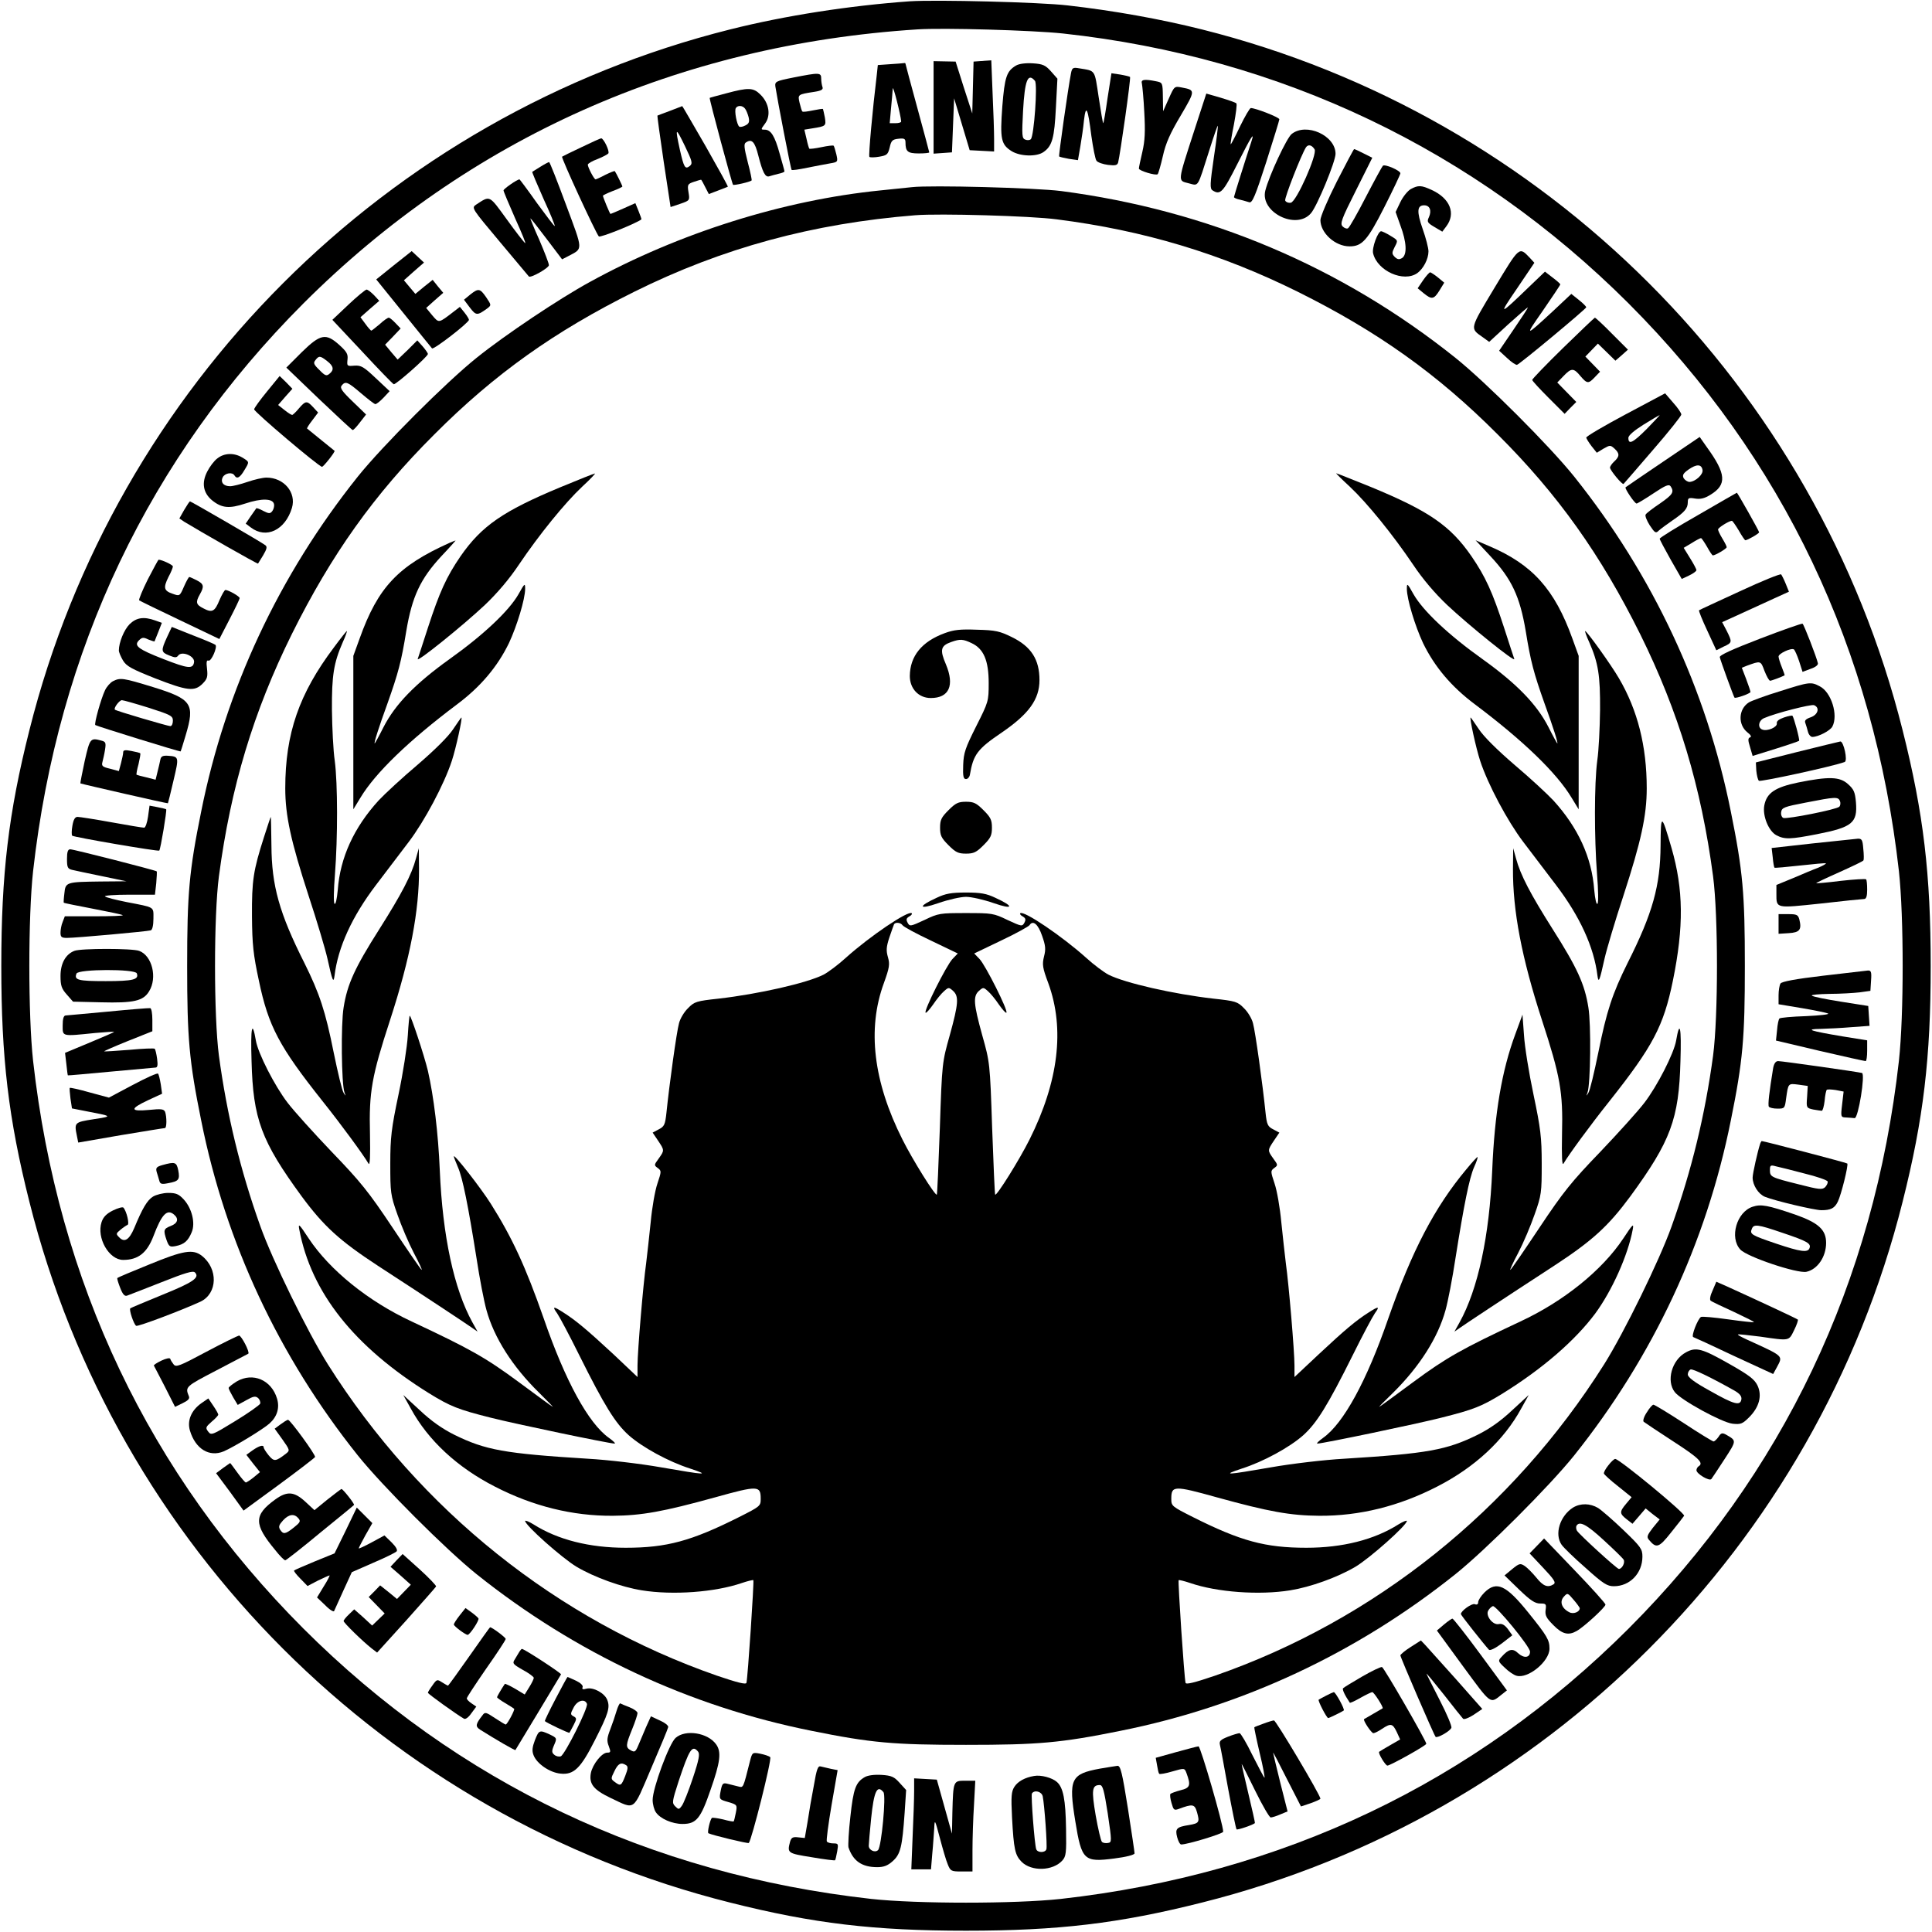 <?xml version="1.0" standalone="no"?>
<!DOCTYPE svg PUBLIC "-//W3C//DTD SVG 20010904//EN"
 "http://www.w3.org/TR/2001/REC-SVG-20010904/DTD/svg10.dtd">
<svg version="1.0" xmlns="http://www.w3.org/2000/svg"
 width="894pt" height="894pt" viewBox="0 0 894 894"
 preserveAspectRatio="xMidYMid meet">

<g transform="translate(0,894) scale(0.1,-0.1)"
fill="#000000" stroke="none">
<path d="M4210 8934 c-279 -20 -576 -66 -831 -130 -1592 -399 -2844 -1651
-3243 -3243 -97 -385 -130 -666 -130 -1091 0 -425 33 -706 130 -1091 399
-1592 1651 -2844 3243 -3243 385 -97 666 -130 1091 -130 425 0 706 33 1091
130 1592 399 2844 1651 3243 3243 97 385 130 666 130 1091 0 425 -33 706 -130
1091 -399 1592 -1651 2844 -3243 3243 -191 48 -409 87 -621 111 -128 15 -609
27 -730 19z m709 -149 c1005 -109 1905 -538 2617 -1249 714 -715 1136 -1602
1251 -2628 23 -211 23 -665 0 -876 -115 -1026 -537 -1913 -1251 -2628 -715
-714 -1602 -1136 -2628 -1251 -211 -23 -665 -23 -876 0 -1026 115 -1913 537
-2628 1251 -714 715 -1136 1602 -1251 2628 -23 211 -23 665 0 876 115 1026
537 1913 1251 2628 765 764 1735 1197 2841 1268 120 8 534 -4 674 -19z"/>
<path d="M4320 8443 l0 -214 43 3 42 3 5 125 5 125 36 -120 36 -120 57 -3 56
-3 0 59 c0 32 -3 127 -7 211 l-6 152 -41 -3 -41 -3 -3 -120 -3 -120 -39 120
-38 120 -51 1 -51 1 0 -214z"/>
<path d="M4119 8643 l-57 -4 -5 -47 c-19 -156 -39 -374 -34 -378 3 -3 24 -3
46 1 35 6 40 10 48 43 7 32 13 37 41 40 26 3 32 0 32 -17 0 -42 10 -51 61 -51
27 0 49 2 49 5 0 2 -25 95 -55 205 -30 110 -55 203 -55 205 0 3 -3 4 -7 3 -5
-1 -33 -3 -64 -5z m51 -265 c0 -5 -12 -8 -26 -8 l-27 0 6 68 c4 37 7 78 8 92
1 20 37 -122 39 -152z"/>
<path d="M4702 8637 c-44 -26 -53 -52 -64 -190 -11 -151 -6 -176 44 -207 40
-24 114 -26 146 -4 41 28 51 65 58 206 l7 134 -30 34 c-25 28 -37 34 -84 37
-33 2 -63 -2 -77 -10z m87 -71 c13 -15 -4 -254 -19 -270 -5 -5 -16 -6 -26 -2
-15 6 -16 19 -10 133 8 142 22 178 55 139z"/>
<path d="M4956 8602 c-14 -72 -58 -383 -55 -386 2 -2 23 -7 45 -11 l42 -6 11
63 c6 35 14 89 17 122 9 76 18 56 34 -72 8 -56 18 -109 24 -116 6 -8 30 -16
53 -19 34 -4 43 -2 47 11 9 35 60 392 55 396 -2 2 -22 7 -45 11 l-41 6 -18
-115 c-9 -64 -18 -116 -20 -116 -2 0 -11 54 -21 120 -20 131 -13 121 -91 134
-28 5 -32 2 -37 -22z"/>
<path d="M3670 8581 c-81 -16 -85 -19 -82 -42 8 -53 71 -382 75 -385 2 -3 35
2 73 10 38 7 85 17 105 20 36 6 37 7 29 42 -5 20 -10 38 -13 40 -2 2 -28 -1
-56 -7 -29 -6 -54 -9 -56 -7 -2 2 -8 22 -13 46 l-10 42 37 6 c63 10 64 11 58
50 -4 20 -8 38 -9 40 -2 1 -23 -2 -47 -7 -24 -5 -46 -8 -48 -5 -3 2 -8 20 -13
40 -9 39 -9 39 68 51 33 5 42 11 38 22 -3 8 -6 26 -6 39 0 29 -8 29 -130 5z"/>
<path d="M5284 8553 c2 -10 8 -70 11 -133 5 -89 3 -131 -9 -183 -9 -38 -16
-72 -16 -77 0 -10 79 -34 87 -26 3 3 14 40 24 84 13 59 34 106 83 188 68 116
68 117 5 129 -35 7 -35 6 -61 -52 l-26 -58 -1 66 c-1 66 -1 67 -32 73 -54 11
-71 8 -65 -11z"/>
<path d="M3360 8508 c-41 -11 -76 -20 -76 -21 -3 -3 103 -397 108 -402 4 -4
79 13 86 20 2 1 -6 40 -18 85 -17 67 -19 85 -8 91 27 18 41 3 57 -61 20 -78
32 -101 50 -96 9 3 28 8 44 12 15 3 27 8 27 11 0 3 -10 39 -22 81 -23 84 -41
112 -70 112 -18 0 -18 1 2 28 28 37 19 95 -21 134 -33 33 -55 34 -159 6z m87
-70 c6 -7 13 -25 17 -40 5 -21 2 -30 -14 -38 -11 -6 -24 -9 -29 -6 -11 7 -24
74 -16 86 9 14 31 12 42 -2z"/>
<path d="M5526 8335 c-78 -241 -77 -230 -26 -243 48 -12 39 -26 96 153 20 64
38 115 39 113 2 -2 -6 -67 -18 -146 -18 -124 -19 -145 -6 -153 36 -23 48 -10
114 121 64 127 83 158 65 103 -28 -85 -80 -251 -80 -255 0 -3 12 -9 28 -12 15
-4 34 -9 43 -12 14 -4 28 30 78 185 33 104 61 194 61 199 0 9 -110 52 -132 52
-5 0 -27 -38 -50 -85 -22 -47 -42 -84 -43 -83 -2 2 5 44 15 93 9 50 15 93 11
97 -3 3 -36 15 -73 26 l-66 19 -56 -172z"/>
<path d="M3100 8427 c-30 -11 -56 -21 -58 -22 -1 -1 12 -97 29 -212 l32 -211
45 15 c44 15 44 16 38 53 -6 36 -4 39 26 49 17 6 32 10 33 9 2 -2 10 -17 19
-35 l16 -31 42 16 c24 9 44 17 46 18 2 1 -45 86 -103 188 -59 102 -107 185
-108 185 -1 -1 -27 -10 -57 -22z m92 -255 c-22 -17 -27 -8 -46 75 -23 105 -20
107 23 18 34 -71 37 -81 23 -93z"/>
<path d="M5977 8320 c-23 -18 -105 -194 -122 -262 -25 -100 143 -184 211 -105
29 33 114 240 114 275 0 85 -135 146 -203 92z m106 -71 c14 -22 -84 -243 -110
-247 -11 -2 -23 3 -26 10 -4 12 74 211 96 246 10 15 27 12 40 -9z"/>
<path d="M2691 8259 c-47 -22 -87 -42 -90 -44 -5 -5 156 -354 170 -369 6 -7
175 61 197 79 1 1 -5 18 -13 38 l-15 37 -56 -25 c-31 -14 -58 -25 -59 -25 -3
0 -35 78 -35 84 0 3 20 12 45 22 25 9 45 19 45 21 0 4 -30 65 -35 71 -2 2 -21
-6 -44 -17 -22 -12 -43 -21 -45 -21 -7 0 -36 56 -36 68 0 5 20 17 45 26 25 10
47 22 50 26 7 11 -22 70 -33 70 -4 0 -45 -19 -91 -41z"/>
<path d="M6186 8100 c-42 -83 -76 -163 -76 -178 0 -60 68 -122 135 -122 58 0
83 28 161 182 41 81 74 151 74 156 0 13 -72 44 -81 35 -4 -4 -40 -70 -79 -145
-39 -76 -76 -141 -82 -144 -5 -4 -17 0 -25 8 -13 13 -6 33 61 166 l76 152 -40
20 c-21 11 -41 20 -44 20 -2 0 -38 -68 -80 -150z"/>
<path d="M2500 8168 c-19 -12 -36 -22 -37 -23 -2 -1 22 -57 52 -125 31 -67 54
-124 52 -126 -2 -2 -38 46 -82 106 -43 61 -80 110 -81 110 -11 0 -74 -44 -74
-51 0 -5 25 -64 54 -130 30 -66 51 -117 46 -114 -5 3 -44 53 -85 110 -83 114
-76 111 -142 68 -22 -15 -20 -17 109 -171 73 -87 133 -159 135 -161 7 -10 93
39 93 52 0 8 -20 60 -44 116 -25 55 -43 101 -42 101 2 0 36 -43 75 -95 l72
-95 27 14 c71 38 72 21 -9 239 -40 108 -75 197 -78 197 -3 0 -22 -10 -41 -22z"/>
<path d="M4220 8074 c-19 -2 -84 -9 -145 -15 -450 -45 -933 -197 -1346 -424
-141 -77 -391 -244 -524 -351 -141 -113 -436 -408 -549 -549 -366 -458 -612
-985 -725 -1550 -56 -276 -65 -381 -65 -715 0 -334 9 -439 65 -715 113 -565
359 -1092 725 -1550 113 -141 408 -436 549 -549 458 -366 985 -612 1550 -725
276 -56 381 -65 715 -65 334 0 439 9 715 65 565 113 1092 359 1550 725 141
113 436 408 549 549 366 458 612 985 725 1550 56 276 65 381 65 715 0 334 -9
439 -65 715 -113 565 -359 1092 -725 1550 -113 141 -408 436 -549 549 -529
423 -1145 683 -1825 772 -118 15 -603 28 -690 18z m670 -149 c402 -51 758
-158 1115 -335 368 -183 646 -380 925 -660 280 -279 477 -557 660 -925 177
-358 282 -705 337 -1120 24 -183 24 -647 0 -830 -37 -274 -99 -530 -192 -790
-56 -157 -219 -490 -312 -638 -426 -675 -1062 -1184 -1801 -1441 -94 -32 -134
-42 -136 -33 -6 20 -36 470 -32 475 2 2 26 -4 53 -13 125 -43 320 -57 463 -34
94 15 219 60 302 109 67 40 238 192 238 212 0 4 -18 -3 -39 -16 -112 -71 -259
-108 -426 -108 -190 0 -304 31 -525 142 -97 49 -100 51 -100 84 0 62 11 63
212 7 239 -66 339 -84 473 -85 186 -1 368 44 545 135 174 89 309 214 389 361
l35 63 -77 -71 c-52 -49 -103 -85 -159 -113 -144 -71 -232 -87 -618 -111 -91
-5 -244 -23 -340 -40 -207 -36 -228 -37 -135 -6 101 32 223 99 286 155 62 56
112 136 229 371 45 91 91 177 102 193 24 33 18 34 -30 3 -58 -37 -108 -79
-229 -192 l-113 -106 0 54 c0 64 -26 374 -40 473 -5 39 -14 124 -21 190 -6 66
-20 146 -31 178 -19 57 -19 59 -2 72 18 13 18 14 -4 44 -27 38 -27 38 3 83
l25 37 -28 15 c-26 13 -30 22 -36 78 -13 128 -47 374 -58 413 -5 21 -24 53
-42 70 -29 30 -39 33 -141 44 -184 21 -409 72 -486 111 -21 11 -68 46 -103 78
-110 99 -290 221 -305 206 -3 -3 2 -10 12 -15 13 -8 15 -14 7 -29 -10 -18 -13
-17 -78 13 -64 31 -72 32 -192 32 -120 0 -128 -1 -192 -32 -65 -30 -68 -31
-78 -13 -8 15 -6 21 7 29 10 5 15 12 12 15 -15 15 -195 -107 -305 -206 -35
-32 -82 -67 -103 -78 -77 -39 -302 -90 -486 -111 -102 -11 -112 -14 -141 -44
-18 -17 -37 -49 -42 -70 -11 -39 -45 -285 -58 -413 -6 -56 -10 -65 -36 -78
l-28 -15 25 -37 c30 -45 30 -45 3 -83 -22 -30 -22 -31 -4 -44 17 -13 17 -15
-2 -72 -11 -32 -25 -112 -31 -178 -7 -66 -16 -151 -21 -190 -14 -99 -40 -409
-40 -473 l0 -54 -112 106 c-122 113 -172 155 -230 192 -48 31 -54 30 -30 -3
11 -16 57 -102 102 -193 117 -235 167 -315 229 -371 63 -56 185 -123 286 -155
93 -31 72 -30 -135 6 -96 17 -249 35 -340 40 -386 24 -474 40 -618 111 -56 28
-107 64 -159 113 l-77 71 35 -63 c80 -147 215 -272 389 -361 177 -91 359 -136
545 -135 134 1 234 19 473 85 201 56 212 55 212 -7 0 -33 -3 -35 -100 -84
-221 -111 -335 -142 -525 -142 -167 0 -314 37 -426 108 -21 13 -39 20 -39 16
0 -20 171 -172 238 -212 83 -49 208 -94 302 -109 143 -23 338 -9 463 34 27 9
51 15 53 13 4 -5 -26 -455 -32 -475 -2 -9 -42 1 -136 33 -739 257 -1375 766
-1801 1441 -93 148 -256 481 -312 638 -93 260 -155 516 -192 790 -24 183 -24
647 0 830 55 415 160 762 337 1120 183 368 380 646 660 925 279 280 557 477
925 660 409 203 826 316 1300 354 111 9 535 -3 655 -19z m-714 -3266 c4 -7 63
-39 131 -71 l125 -60 -25 -26 c-28 -30 -133 -239 -124 -248 3 -3 18 14 35 38
16 24 39 52 51 62 20 18 22 18 41 1 28 -25 25 -60 -15 -205 -35 -125 -36 -126
-46 -430 -6 -167 -12 -306 -14 -308 -7 -7 -112 161 -159 255 -135 268 -164
512 -86 724 26 72 28 87 19 119 -9 31 -8 48 6 91 10 30 20 57 22 62 6 11 31 8
39 -4z m646 -49 c16 -45 18 -62 9 -96 -9 -37 -7 -52 20 -124 77 -211 47 -455
-87 -723 -47 -94 -152 -262 -159 -255 -2 2 -8 141 -14 308 -10 304 -11 305
-46 430 -40 145 -43 180 -15 205 19 17 21 17 41 -1 12 -10 35 -38 51 -62 17
-24 32 -41 35 -38 9 9 -96 218 -124 248 l-25 26 125 60 c68 32 127 65 131 71
16 25 40 4 58 -49z"/>
<path d="M2592 6685 c-264 -110 -363 -178 -461 -319 -65 -95 -97 -165 -151
-331 -23 -71 -44 -136 -47 -144 -8 -21 210 155 310 249 58 55 114 121 158 187
93 138 213 286 293 361 37 34 63 62 59 61 -4 0 -77 -29 -161 -64z"/>
<path d="M6246 6688 c80 -75 200 -223 293 -361 44 -66 100 -132 158 -187 100
-94 318 -270 310 -249 -3 8 -24 73 -47 144 -54 166 -86 236 -151 331 -98 142
-198 210 -464 320 -87 35 -159 64 -162 64 -2 0 26 -28 63 -62z"/>
<path d="M2080 6428 c-238 -107 -331 -205 -416 -443 l-29 -80 0 -355 0 -355
33 54 c69 115 225 265 446 431 110 82 188 175 241 284 37 79 75 204 75 251 0
28 -2 27 -31 -25 -44 -77 -163 -189 -319 -300 -159 -114 -251 -209 -305 -314
-21 -42 -40 -76 -41 -76 -5 0 19 75 59 185 50 141 64 193 87 335 27 160 65
241 162 346 39 41 68 74 66 73 -1 0 -14 -5 -28 -11z"/>
<path d="M6897 6366 c98 -105 136 -186 163 -346 23 -142 37 -194 87 -335 40
-110 64 -185 59 -185 -1 0 -20 34 -41 76 -54 105 -146 200 -305 314 -156 111
-275 223 -319 300 -29 52 -31 53 -31 25 0 -47 38 -172 75 -251 53 -109 131
-202 241 -284 221 -166 377 -316 446 -431 l33 -54 0 355 0 355 -29 80 c-82
228 -185 343 -385 428 l-63 27 69 -74z"/>
<path d="M4371 6010 c-106 -39 -160 -106 -161 -198 0 -59 41 -102 97 -102 85
0 111 58 70 156 -29 67 -24 86 24 103 42 15 55 14 95 -5 56 -26 79 -81 79
-185 0 -84 -1 -87 -58 -200 -50 -100 -58 -122 -60 -179 -2 -52 1 -65 13 -65 8
0 16 9 18 20 16 94 35 119 147 195 126 86 175 154 175 243 0 95 -38 155 -128
199 -55 27 -75 32 -160 34 -78 3 -108 0 -151 -16z"/>
<path d="M1545 5944 c-161 -214 -225 -398 -225 -652 0 -126 26 -245 108 -497
38 -115 77 -246 87 -290 23 -104 28 -117 33 -80 16 132 81 274 192 420 46 61
115 151 152 200 72 95 163 265 199 375 19 58 50 200 44 200 -1 0 -18 -24 -38
-54 -22 -34 -87 -98 -165 -165 -71 -60 -152 -135 -180 -165 -114 -125 -178
-264 -189 -414 -4 -43 -10 -69 -15 -64 -5 5 -4 62 2 137 13 168 13 419 -1 525
-7 47 -12 153 -13 235 -1 159 8 217 50 313 13 28 21 52 19 52 -2 0 -29 -34
-60 -76z"/>
<path d="M7354 5968 c42 -96 51 -154 50 -313 -1 -82 -6 -188 -13 -235 -14
-106 -14 -357 -1 -525 6 -75 7 -132 2 -137 -5 -5 -11 21 -15 64 -11 150 -75
289 -189 414 -28 30 -109 105 -180 165 -78 67 -143 131 -165 165 -20 30 -37
54 -38 54 -6 0 25 -142 44 -200 36 -110 127 -280 199 -375 37 -49 106 -139
152 -200 111 -146 176 -288 192 -420 5 -37 10 -24 33 80 10 44 49 175 87 290
82 252 108 371 108 497 0 195 -42 362 -129 510 -36 62 -148 218 -156 218 -2 0
6 -24 19 -52z"/>
<path d="M4389 5191 c-33 -33 -39 -45 -39 -81 0 -36 6 -48 39 -81 33 -33 45
-39 81 -39 36 0 48 6 81 39 33 33 39 45 39 81 0 36 -6 48 -39 81 -33 33 -45
39 -81 39 -36 0 -48 -6 -81 -39z"/>
<path d="M1222 5068 c-50 -156 -57 -202 -56 -368 1 -131 6 -177 32 -298 44
-211 94 -305 295 -558 87 -109 188 -247 212 -288 7 -12 9 31 7 137 -5 194 8
267 93 527 94 289 135 506 134 700 l-1 95 -13 -47 c-21 -78 -67 -165 -170
-328 -113 -178 -148 -254 -165 -362 -13 -78 -10 -354 4 -393 7 -19 7 -19 -4
-2 -7 10 -27 94 -46 187 -38 190 -65 272 -135 413 -117 232 -152 359 -153 544
-1 73 -2 133 -3 133 -1 0 -15 -42 -31 -92z"/>
<path d="M7684 5028 c-1 -186 -36 -313 -153 -545 -70 -141 -97 -223 -135 -413
-19 -93 -39 -177 -46 -187 -11 -17 -11 -17 -4 2 14 39 17 315 4 393 -17 108
-52 184 -165 362 -103 163 -149 250 -170 328 l-13 47 -1 -95 c-1 -194 40 -411
134 -700 85 -260 98 -333 93 -527 -2 -106 0 -149 7 -137 24 41 125 179 212
288 202 255 251 348 294 558 51 250 49 422 -6 613 -47 162 -50 162 -51 13z"/>
<path d="M4335 4786 c-90 -41 -85 -57 7 -25 46 16 103 29 128 29 25 0 82 -13
128 -29 92 -32 97 -16 7 25 -40 19 -67 24 -135 24 -68 0 -95 -5 -135 -24z"/>
<path d="M1887 4148 c-3 -51 -22 -174 -43 -273 -33 -157 -38 -198 -38 -320 0
-133 1 -145 33 -235 18 -52 52 -132 76 -178 24 -45 40 -80 36 -78 -5 3 -65 91
-135 196 -110 165 -148 212 -280 349 -84 88 -176 190 -205 228 -60 78 -137
229 -147 288 -17 99 -25 62 -20 -95 7 -268 45 -370 232 -626 102 -138 175
-205 354 -322 243 -158 413 -271 437 -288 l23 -16 -24 43 c-85 154 -138 398
-151 704 -7 170 -28 342 -55 460 -17 71 -78 255 -84 255 -2 0 -6 -42 -9 -92z"/>
<path d="M7012 4155 c-63 -170 -96 -366 -107 -630 -13 -306 -66 -550 -151
-704 l-24 -43 23 16 c24 17 194 130 437 288 179 117 252 184 354 322 187 256
225 358 232 626 5 157 -3 194 -20 95 -10 -59 -87 -210 -147 -288 -29 -38 -121
-140 -205 -228 -132 -137 -170 -184 -280 -349 -70 -105 -130 -193 -135 -196
-4 -2 12 33 36 78 24 46 58 126 76 178 32 90 33 102 33 235 0 122 -5 163 -38
320 -21 99 -41 223 -44 275 l-7 95 -33 -90z"/>
<path d="M2100 3589 c0 -4 9 -26 19 -50 22 -50 47 -176 86 -421 14 -93 35
-201 46 -240 35 -128 121 -262 241 -380 38 -38 68 -68 66 -68 -2 0 -73 52
-158 115 -153 113 -224 153 -495 280 -200 93 -379 237 -477 385 -44 67 -49 71
-43 40 55 -291 253 -541 600 -757 99 -61 134 -75 285 -113 109 -28 550 -120
574 -120 6 0 -6 12 -27 27 -94 67 -201 262 -301 552 -84 240 -146 374 -245
531 -46 73 -171 233 -171 219z"/>
<path d="M6785 3529 c-147 -176 -251 -376 -361 -690 -100 -290 -207 -485 -301
-552 -21 -15 -33 -27 -27 -27 24 0 465 92 574 120 151 38 186 52 285 113 185
115 333 244 426 368 78 106 152 270 174 389 6 31 1 27 -43 -40 -98 -148 -277
-292 -477 -385 -271 -127 -342 -167 -495 -280 -85 -63 -156 -115 -158 -115 -2
0 28 30 66 67 120 119 206 253 241 381 11 39 32 147 46 240 39 246 64 371 86
421 11 24 18 45 16 47 -1 2 -25 -24 -52 -57z"/>
<path d="M6528 8065 c-14 -8 -36 -35 -48 -60 l-22 -46 22 -62 c29 -77 32 -135
8 -151 -14 -8 -21 -7 -34 5 -14 15 -14 19 0 47 16 30 15 30 -20 51 -19 12 -39
21 -43 21 -15 0 -44 -78 -37 -103 20 -81 141 -135 204 -91 28 20 52 65 52 101
0 15 -12 62 -27 104 -28 80 -26 109 7 109 26 0 36 -24 22 -55 -10 -21 -7 -26
25 -45 l37 -22 18 24 c46 60 18 130 -67 169 -48 22 -62 23 -97 4z"/>
<path d="M6916 7609 c-117 -195 -115 -187 -54 -230 l29 -21 89 82 c50 45 90
80 90 77 0 -3 -30 -49 -67 -103 l-66 -97 37 -34 c20 -19 41 -33 46 -31 15 5
320 259 320 266 0 4 -15 19 -34 34 l-35 28 -83 -78 c-133 -123 -135 -123 -49
0 44 64 81 119 81 122 0 3 -16 17 -36 32 l-35 27 -72 -69 c-142 -137 -145
-137 -58 -10 l81 120 -22 24 c-49 51 -46 53 -162 -139z"/>
<path d="M1823 7713 l-82 -66 126 -156 c69 -86 129 -159 132 -163 7 -8 171
119 171 132 0 4 -9 19 -21 34 l-21 26 -26 -20 c-74 -57 -70 -56 -102 -19 l-28
34 39 35 40 35 -25 30 -24 30 -40 -32 -40 -33 -27 32 -26 31 46 41 47 41 -29
27 -28 26 -82 -65z"/>
<path d="M6585 7643 l-25 -37 28 -23 c37 -30 47 -29 73 13 l22 36 -29 24 c-16
13 -32 23 -36 24 -4 0 -19 -17 -33 -37z"/>
<path d="M1612 7530 l-74 -70 138 -147 c76 -82 141 -149 146 -151 8 -4 158
128 158 140 0 4 -11 20 -24 35 l-25 28 -45 -45 -46 -44 -29 34 -29 35 36 37
36 38 -24 25 c-13 14 -27 25 -31 25 -5 0 -24 -13 -42 -30 -19 -16 -37 -30 -39
-30 -2 0 -15 14 -27 31 l-23 31 43 38 44 38 -24 26 c-14 14 -29 26 -35 26 -6
-1 -44 -32 -84 -70z"/>
<path d="M2176 7577 l-29 -24 27 -36 c29 -38 34 -38 81 -4 19 15 19 15 -5 51
-29 42 -36 43 -74 13z"/>
<path d="M7233 7330 c-79 -77 -143 -144 -143 -148 0 -4 34 -41 75 -82 l75 -75
27 28 27 27 -44 45 -44 45 29 30 c36 38 47 38 78 0 31 -36 37 -37 67 -5 l24
25 -34 35 -34 35 29 30 29 30 40 -39 41 -40 29 25 29 26 -74 74 c-40 41 -76
74 -79 74 -3 -1 -69 -64 -147 -140z"/>
<path d="M1396 7310 l-71 -71 150 -144 c83 -79 153 -144 157 -145 4 0 19 16
34 36 l28 36 -62 60 c-50 48 -60 63 -51 74 18 22 28 17 90 -36 32 -27 61 -50
66 -50 5 0 22 13 38 30 l28 30 -64 60 c-56 53 -68 60 -99 58 -34 -3 -35 -2
-32 28 3 25 -3 36 -37 67 -63 57 -88 52 -175 -33z m118 -41 c30 -23 33 -41 10
-59 -13 -11 -20 -9 -46 18 -27 26 -29 33 -18 46 16 21 22 20 54 -5z"/>
<path d="M1236 7129 c-32 -39 -59 -76 -60 -83 -1 -11 300 -266 314 -266 7 0
63 71 58 74 -1 1 -30 24 -63 51 -33 27 -62 50 -64 52 -2 1 9 19 24 38 l27 36
-23 25 c-29 31 -35 30 -66 -6 -13 -16 -28 -30 -31 -30 -4 0 -20 10 -36 23
l-29 23 33 38 33 37 -29 30 -30 29 -58 -71z"/>
<path d="M7523 7023 c-101 -54 -183 -102 -183 -108 1 -5 12 -23 25 -40 l24
-30 31 19 c30 17 32 17 51 0 24 -22 24 -36 -1 -59 -11 -10 -20 -23 -20 -29 1
-13 58 -82 63 -75 2 2 63 72 135 156 73 84 132 158 132 165 0 7 -17 32 -38 55
l-37 43 -182 -97z m97 -68 c-64 -64 -85 -75 -85 -41 0 11 27 34 70 61 39 24
72 44 75 44 2 1 -25 -28 -60 -64z"/>
<path d="M7695 6803 c-93 -63 -171 -116 -173 -118 -5 -5 42 -75 51 -75 4 0 39
21 78 47 57 38 72 44 80 32 17 -26 9 -38 -50 -79 -33 -22 -63 -45 -66 -51 -4
-5 5 -28 19 -50 24 -36 28 -38 42 -24 9 8 37 29 62 46 57 39 72 56 72 85 0 20
4 22 34 17 25 -4 44 1 70 17 78 47 74 97 -16 221 l-33 47 -170 -115z m183 -37
c5 -21 -33 -55 -60 -56 -9 0 -21 8 -27 17 -7 14 -3 22 22 40 37 26 60 26 65
-1z"/>
<path d="M1006 6819 c-15 -11 -36 -39 -47 -61 -27 -52 -19 -98 21 -132 45 -37
80 -41 155 -16 75 25 128 24 133 -3 2 -10 -2 -24 -8 -32 -10 -13 -16 -12 -42
1 -16 9 -31 14 -32 12 -1 -2 -13 -18 -26 -37 l-23 -34 24 -18 c71 -54 159 -12
190 91 21 71 -37 140 -118 140 -17 0 -56 -9 -88 -20 -32 -11 -68 -20 -80 -20
-31 0 -46 19 -34 42 10 19 44 25 54 8 11 -18 25 -11 45 23 25 41 25 39 -9 60
-39 23 -83 21 -115 -4z"/>
<path d="M7858 6557 c-98 -56 -178 -105 -178 -110 0 -4 23 -47 51 -97 l51 -89
34 16 c19 9 34 20 34 25 0 4 -13 29 -30 56 l-29 47 37 22 c20 13 40 23 43 23
3 0 15 -18 28 -40 12 -22 24 -40 27 -40 11 0 64 31 64 38 0 4 -9 22 -20 40
-11 18 -20 37 -20 42 0 8 51 40 64 40 3 0 17 -20 32 -45 14 -25 28 -45 30 -45
10 0 64 31 64 37 0 6 -100 183 -103 183 -1 0 -82 -47 -179 -103z"/>
<path d="M852 6580 l-22 -39 22 -15 c72 -44 340 -197 342 -194 1 1 12 19 24
39 17 29 19 39 10 46 -16 13 -344 203 -349 203 -2 0 -14 -18 -27 -40z"/>
<path d="M684 6259 c-25 -50 -43 -94 -40 -97 4 -3 88 -44 189 -92 l182 -87 47
91 c26 50 47 94 47 98 1 8 -52 38 -66 38 -4 0 -16 -21 -27 -46 -22 -54 -34
-61 -75 -39 -34 17 -37 28 -16 65 21 37 18 48 -15 65 -16 8 -31 15 -34 15 -3
0 -14 -20 -25 -45 -19 -44 -20 -44 -51 -33 -42 14 -45 28 -21 77 12 22 21 44
21 50 0 7 -51 31 -66 31 -2 0 -24 -41 -50 -91z"/>
<path d="M8051 6204 c-102 -47 -187 -86 -189 -88 -2 -3 15 -45 38 -94 l42 -91
34 17 c40 18 40 21 14 73 l-21 40 88 40 c48 22 118 54 155 71 l66 30 -15 37
c-8 20 -18 39 -21 43 -4 4 -90 -31 -191 -78z"/>
<path d="M600 6052 c-26 -26 -50 -85 -50 -122 0 -8 9 -29 19 -46 16 -27 41
-40 149 -83 149 -58 182 -62 219 -25 22 22 25 32 21 69 -4 32 -2 42 7 38 13
-4 42 63 32 73 -3 3 -49 23 -104 44 l-98 39 -22 -47 c-29 -63 -28 -70 10 -85
27 -11 34 -11 42 0 17 22 77 -3 73 -31 -5 -33 -28 -30 -141 14 -118 46 -139
62 -114 87 14 14 21 15 43 4 15 -6 28 -10 29 -9 1 2 9 22 18 45 l16 41 -31 11
c-53 19 -87 13 -118 -17z"/>
<path d="M8145 5985 c-130 -50 -189 -77 -187 -86 3 -15 64 -182 68 -187 4 -6
74 19 74 26 0 4 -9 31 -20 60 l-20 52 22 9 c66 24 65 25 83 -24 10 -25 21 -45
26 -45 6 0 52 17 67 25 1 1 -5 18 -13 38 -8 20 -15 42 -15 49 0 14 58 41 71
33 4 -3 15 -27 24 -54 l16 -50 37 14 c22 7 36 18 34 26 -6 28 -65 180 -71 183
-3 2 -92 -29 -196 -69z"/>
<path d="M523 5788 c-12 -6 -29 -25 -37 -42 -19 -40 -51 -155 -45 -161 6 -5
393 -125 395 -122 1 1 11 34 23 74 44 147 29 168 -152 224 -137 42 -150 44
-184 27z m165 -123 c103 -33 112 -38 112 -60 0 -14 -5 -25 -12 -25 -11 0 -250
70 -256 76 -8 6 20 44 32 44 7 0 63 -16 124 -35z"/>
<path d="M8235 5741 c-66 -20 -130 -44 -142 -51 -49 -31 -52 -103 -7 -139 16
-12 20 -21 12 -23 -10 -4 -10 -13 0 -45 l12 -41 106 33 c58 18 107 35 109 37
4 4 -24 109 -31 116 -1 2 -19 -1 -39 -8 -23 -8 -35 -17 -33 -27 3 -18 -44 -38
-67 -29 -23 8 -18 42 8 53 52 23 217 65 231 60 28 -11 19 -44 -15 -56 -23 -8
-30 -15 -25 -27 3 -9 9 -27 12 -40 3 -13 13 -24 20 -24 28 0 83 29 93 48 28
53 -5 159 -58 186 -41 22 -48 21 -186 -23z"/>
<path d="M392 5419 c-12 -56 -21 -103 -20 -104 6 -3 403 -94 405 -92 1 2 13
49 26 106 26 110 26 110 -28 114 -22 1 -30 -3 -33 -18 -2 -11 -8 -36 -13 -56
l-9 -37 -43 11 c-23 5 -43 11 -45 12 -2 2 2 24 9 49 6 26 10 48 8 50 -2 3 -21
7 -41 11 -29 6 -38 4 -38 -6 0 -8 -5 -30 -10 -50 l-10 -37 -41 11 c-35 8 -40
13 -35 31 3 12 9 37 12 57 5 32 3 37 -17 42 -51 14 -53 11 -77 -94z"/>
<path d="M8315 5460 l-190 -48 2 -38 c2 -21 7 -42 12 -47 6 -6 340 66 397 87
15 6 -5 96 -20 95 -6 -1 -96 -23 -201 -49z"/>
<path d="M8320 5319 c-106 -22 -145 -48 -156 -106 -9 -48 20 -119 56 -138 38
-20 65 -19 188 5 163 32 188 52 180 148 -4 47 -10 60 -37 84 -38 34 -87 36
-231 7z m194 -86 c4 -9 2 -21 -3 -26 -13 -13 -241 -58 -259 -52 -7 3 -12 15
-10 27 3 21 14 25 113 44 138 27 151 28 159 7z"/>
<path d="M685 5161 c-4 -28 -12 -51 -18 -51 -7 0 -75 11 -151 25 -77 14 -148
25 -157 25 -12 0 -19 -12 -24 -41 -4 -22 -4 -43 -1 -46 7 -7 399 -74 403 -69
6 6 36 187 32 191 -2 2 -20 6 -40 10 l-37 7 -7 -51z"/>
<path d="M8386 5037 l-188 -21 5 -43 c2 -24 6 -46 8 -48 2 -2 56 3 119 10 63
7 117 12 119 10 2 -2 -14 -11 -35 -20 -22 -8 -74 -30 -116 -48 l-78 -32 0 -40
c0 -70 -5 -68 205 -46 103 12 194 21 201 21 10 0 14 14 14 43 0 24 -2 46 -5
48 -2 3 -55 0 -117 -7 -62 -8 -113 -12 -114 -11 -2 1 46 24 107 51 60 27 111
51 112 55 2 3 2 27 -1 54 -3 41 -7 47 -26 46 -11 -1 -106 -11 -210 -22z"/>
<path d="M310 4965 c0 -38 3 -45 23 -50 12 -3 74 -16 137 -29 l115 -24 -120
-1 c-158 -2 -162 -3 -167 -54 -3 -23 -4 -43 -3 -44 1 -2 62 -14 135 -28 73
-14 136 -27 138 -30 3 -3 -56 -5 -132 -5 l-136 0 -10 -26 c-6 -14 -10 -36 -10
-50 0 -20 5 -24 30 -24 42 0 373 30 388 35 7 3 12 23 12 54 0 57 9 51 -125 77
-49 10 -94 21 -99 26 -6 4 44 8 111 8 l120 0 6 53 c2 28 4 53 2 55 -5 5 -384
102 -400 102 -11 0 -15 -12 -15 -45z"/>
<path d="M8230 4664 l0 -45 47 3 c51 3 61 16 49 64 -6 21 -12 24 -51 24 l-45
0 0 -46z"/>
<path d="M344 4540 c-41 -16 -64 -59 -64 -116 0 -45 5 -59 29 -86 l29 -33 129
-3 c152 -4 196 6 223 51 39 63 14 165 -46 187 -31 12 -271 12 -300 0z m289
-104 c11 -29 -17 -36 -144 -36 -128 0 -147 5 -135 35 8 21 271 22 279 1z"/>
<path d="M8436 4425 c-128 -15 -191 -27 -197 -36 -5 -8 -9 -33 -9 -55 l0 -41
108 -18 c59 -10 113 -21 121 -25 8 -4 -38 -9 -102 -12 -64 -2 -120 -7 -123
-11 -4 -4 -9 -28 -11 -54 l-5 -48 203 -48 c112 -26 207 -47 212 -47 4 0 7 22
7 48 l0 48 -112 18 c-155 26 -178 34 -103 35 33 1 97 4 143 8 l83 6 -3 46 -3
46 -127 20 c-69 11 -130 23 -134 28 -4 4 33 7 82 8 49 0 112 4 139 7 l50 7 3
48 c3 40 0 47 -15 46 -10 -1 -103 -12 -207 -24z"/>
<path d="M500 4259 c-102 -9 -191 -18 -197 -18 -9 -1 -13 -17 -13 -46 0 -52
-6 -51 150 -35 47 4 86 7 88 5 1 -1 -49 -23 -112 -49 l-115 -48 6 -51 c3 -29
6 -52 7 -53 1 -1 89 7 196 17 107 10 201 18 209 19 10 0 12 10 8 41 -3 22 -8
43 -11 46 -2 3 -56 1 -118 -5 -62 -5 -114 -8 -116 -7 -2 1 48 23 110 48 l113
45 0 53 c0 29 -4 53 -10 54 -5 1 -93 -6 -195 -16z"/>
<path d="M8205 3998 c-18 -110 -25 -170 -20 -179 4 -5 21 -9 40 -9 33 0 34 1
40 48 10 70 9 69 57 63 l43 -6 -3 -51 c-4 -50 -3 -51 28 -58 18 -3 36 -6 40
-6 4 0 10 20 13 45 2 26 7 49 10 52 3 3 22 2 42 -1 l36 -7 -7 -60 c-7 -59 -6
-59 20 -60 14 -1 32 -2 38 -3 17 -1 50 204 34 209 -18 5 -370 55 -388 55 -11
0 -19 -11 -23 -32z"/>
<path d="M615 3920 l-111 -59 -89 24 c-49 14 -90 23 -92 21 -2 -1 0 -24 3 -49
l7 -46 56 -11 c135 -26 134 -25 44 -39 -89 -14 -90 -15 -77 -78 l6 -30 196 34
c109 18 200 33 205 33 9 0 9 52 1 75 -6 13 -17 15 -75 9 -88 -8 -89 5 -4 45
l65 30 -6 43 c-4 24 -9 46 -13 50 -3 4 -56 -20 -116 -52z"/>
<path d="M8145 3648 c-12 -36 -35 -139 -35 -157 0 -35 27 -77 57 -89 47 -19
230 -62 261 -62 44 0 61 9 76 39 16 32 50 170 44 177 -4 4 -383 103 -396 104
-1 0 -5 -6 -7 -12z m204 -138 c58 -14 106 -31 108 -37 2 -6 -3 -17 -11 -26
-14 -13 -27 -12 -124 13 -128 32 -132 34 -132 66 0 22 3 24 28 17 15 -3 74
-18 131 -33z"/>
<path d="M752 3549 c-28 -8 -32 -13 -27 -32 4 -12 9 -30 12 -40 4 -16 11 -18
41 -12 49 9 55 16 47 59 -8 39 -15 41 -73 25z"/>
<path d="M708 3403 c-27 -17 -49 -54 -87 -146 -23 -54 -45 -68 -69 -43 -16 16
-16 18 6 36 12 10 27 20 32 22 10 3 -4 63 -19 80 -4 4 -25 -2 -48 -13 -30 -15
-45 -30 -53 -54 -24 -73 34 -175 100 -175 69 0 110 32 140 110 38 101 63 127
95 100 24 -20 17 -41 -15 -53 -33 -13 -35 -19 -19 -66 11 -30 15 -32 42 -27
39 8 57 23 74 64 18 42 1 111 -37 152 -23 25 -36 30 -72 30 -23 0 -55 -8 -70
-17z"/>
<path d="M8110 3356 c-74 -24 -108 -143 -57 -198 31 -34 264 -112 306 -103 51
11 91 69 91 134 0 61 -36 93 -144 131 -126 43 -157 49 -196 36z m139 -121
c113 -38 133 -49 124 -71 -8 -21 -40 -17 -153 21 -115 39 -124 44 -114 68 9
24 26 22 143 -18z"/>
<path d="M691 3089 c-79 -32 -146 -60 -148 -63 -2 -2 4 -22 13 -45 12 -31 21
-41 33 -36 9 3 80 31 159 62 111 44 145 54 154 45 24 -24 -9 -46 -152 -104
-78 -32 -145 -60 -147 -62 -7 -6 16 -74 27 -81 8 -5 216 74 298 112 79 38 82
152 6 212 -41 32 -85 25 -243 -40z"/>
<path d="M7925 2969 c-11 -23 -15 -43 -9 -48 5 -4 53 -27 106 -51 53 -25 96
-46 94 -48 -2 -2 -56 4 -120 13 -64 9 -120 14 -125 11 -15 -9 -46 -89 -36 -93
6 -2 91 -41 190 -88 l180 -83 17 31 c29 55 35 49 -140 129 -24 11 -42 21 -40
23 2 2 48 -3 103 -10 138 -20 132 -21 157 30 12 24 20 47 17 49 -4 4 -199 95
-325 152 l-52 23 -17 -40z"/>
<path d="M955 2685 c-125 -67 -141 -73 -152 -58 -7 9 -14 20 -15 25 -2 6 -20
2 -41 -8 -21 -10 -36 -20 -35 -23 2 -3 25 -48 51 -98 l47 -93 35 17 c25 12 34
21 29 32 -18 44 -16 45 128 120 79 41 145 76 147 77 8 7 -32 84 -43 84 -6 -1
-74 -34 -151 -75z"/>
<path d="M7801 2682 c-65 -35 -92 -132 -51 -184 29 -37 217 -140 267 -146 38
-4 46 -1 77 30 47 47 61 101 38 148 -14 28 -39 47 -127 97 -130 74 -157 81
-204 55z m227 -178 c22 -13 32 -25 30 -39 -5 -32 -34 -24 -145 39 -73 40 -103
63 -103 76 0 10 6 20 13 23 10 4 95 -37 205 -99z"/>
<path d="M1096 2548 c-21 -13 -39 -27 -38 -31 0 -4 10 -24 21 -43 l21 -35 40
22 c32 18 42 20 54 10 8 -7 12 -19 10 -26 -3 -7 -55 -44 -116 -81 -106 -65
-111 -67 -125 -48 -13 17 -11 21 16 45 17 14 31 29 31 33 0 4 -10 22 -23 41
l-23 34 -32 -22 c-47 -33 -67 -81 -53 -127 25 -84 89 -124 156 -96 45 19 182
102 212 129 35 31 48 72 35 115 -26 87 -112 123 -186 80z"/>
<path d="M7620 2404 c-13 -19 -19 -39 -14 -43 5 -4 66 -45 137 -91 119 -77
142 -100 117 -115 -5 -3 -10 -12 -10 -18 0 -17 60 -52 69 -41 4 5 31 46 61 92
57 88 56 85 6 114 -17 9 -23 7 -34 -11 -8 -11 -18 -21 -23 -21 -4 0 -67 38
-138 85 -72 47 -135 85 -140 85 -5 0 -19 -16 -31 -36z"/>
<path d="M1298 2349 l-27 -20 36 -50 c34 -48 35 -51 17 -65 -49 -38 -56 -38
-81 -8 -13 16 -23 32 -23 37 0 13 -21 7 -51 -14 l-29 -21 31 -40 32 -40 -29
-24 c-16 -13 -32 -23 -36 -24 -4 0 -21 20 -39 45 -18 25 -33 45 -34 45 -1 0
-15 -11 -33 -23 l-32 -24 64 -86 63 -87 164 120 c90 66 165 124 167 128 3 10
-115 172 -125 172 -5 0 -20 -10 -35 -21z"/>
<path d="M7442 2159 c-13 -16 -22 -33 -20 -38 2 -5 31 -32 66 -59 l62 -50 -25
-30 c-32 -38 -31 -46 2 -72 l27 -21 31 36 30 35 32 -26 33 -25 -32 -39 c-26
-34 -29 -42 -18 -55 34 -41 46 -38 102 33 30 37 57 72 61 78 6 11 -302 265
-319 263 -5 0 -19 -13 -32 -30z"/>
<path d="M1515 2001 l-60 -49 -42 39 c-52 48 -85 50 -140 10 -99 -72 -99 -114
0 -233 21 -27 42 -48 47 -48 4 0 77 57 161 127 85 69 156 127 157 129 5 3 -51
74 -58 74 -3 -1 -32 -23 -65 -49z m-134 -87 c11 -13 8 -19 -21 -42 -40 -32
-49 -33 -64 -10 -8 14 -5 22 14 43 27 29 52 32 71 9z"/>
<path d="M7279 1964 c-61 -39 -87 -123 -53 -172 8 -12 58 -61 111 -107 82 -74
100 -85 131 -85 74 0 132 60 132 137 0 35 -7 45 -87 122 -48 46 -101 92 -118
103 -37 22 -81 23 -116 2z m142 -151 c46 -42 88 -83 92 -90 8 -13 -7 -43 -22
-43 -9 0 -183 159 -194 177 -4 7 -5 18 -2 23 14 23 47 6 126 -67z"/>
<path d="M1600 1858 l-52 -106 -91 -37 c-51 -21 -94 -40 -96 -42 -3 -2 10 -19
29 -38 l33 -34 48 25 c27 13 51 24 54 24 2 0 -9 -23 -27 -51 l-31 -51 38 -36
c20 -21 39 -32 41 -27 3 6 22 48 43 95 l39 85 98 43 c54 23 103 47 109 53 6 6
-2 21 -23 42 l-33 32 -59 -32 c-33 -18 -60 -30 -60 -28 0 3 14 30 31 61 l32
56 -36 36 -36 36 -51 -106z"/>
<path d="M7112 1787 l-34 -35 63 -67 c50 -53 60 -68 48 -76 -27 -17 -48 -9
-80 31 -18 22 -42 46 -54 54 -20 13 -25 12 -58 -15 l-35 -29 67 -65 c53 -51
74 -65 98 -65 27 0 29 -2 25 -30 -3 -25 3 -37 36 -70 41 -42 70 -49 108 -27
34 19 134 111 133 122 0 6 -64 77 -142 158 l-142 148 -33 -34z m198 -288 c1
-18 -30 -30 -49 -19 -35 18 -45 49 -25 71 17 19 18 19 45 -13 16 -18 28 -36
29 -39z"/>
<path d="M1835 1720 l-28 -30 47 -41 47 -42 -32 -33 -32 -33 -39 32 -39 31
-26 -27 -27 -27 37 -38 37 -38 -29 -28 -29 -28 -41 38 -42 37 -24 -23 c-14
-13 -25 -27 -25 -31 0 -8 87 -93 130 -127 l25 -19 135 149 c74 83 136 153 138
157 1 4 -33 40 -76 79 l-79 71 -28 -29z"/>
<path d="M6869 1571 c-16 -16 -29 -36 -29 -45 0 -10 -6 -13 -16 -9 -13 5 -64
-31 -64 -46 0 -5 107 -140 130 -165 5 -5 30 7 59 29 l49 38 -20 28 c-15 20
-28 27 -42 24 -28 -7 -64 40 -49 63 5 9 14 17 21 20 14 4 172 -187 172 -211 0
-28 -28 -32 -55 -7 -25 24 -44 20 -77 -17 -17 -18 -16 -21 15 -50 17 -17 42
-34 54 -37 53 -16 153 66 153 125 0 40 -10 58 -98 167 -103 128 -147 148 -203
93z"/>
<path d="M2127 1465 c-15 -19 -27 -38 -27 -42 0 -8 54 -48 64 -48 10 0 55 68
50 76 -2 4 -17 17 -32 28 l-28 20 -27 -34z"/>
<path d="M6682 1423 l-33 -28 122 -167 c131 -178 123 -173 178 -129 l24 19
-122 166 c-67 91 -126 166 -130 166 -4 0 -21 -12 -39 -27z"/>
<path d="M2171 1275 c-52 -74 -96 -135 -98 -135 -2 0 -14 7 -27 15 -23 15 -25
15 -45 -14 -12 -16 -21 -31 -21 -34 0 -5 132 -100 167 -120 7 -4 21 6 34 25
l23 31 -22 15 c-12 8 -22 18 -22 23 0 5 41 67 90 138 50 71 90 132 90 137 0 7
-63 54 -72 54 -2 0 -45 -61 -97 -135z"/>
<path d="M6528 1319 c-27 -17 -48 -35 -48 -39 0 -9 156 -370 163 -377 8 -7 67
26 73 42 3 7 -21 64 -53 126 -32 63 -60 118 -62 124 -2 5 33 -37 79 -95 45
-58 86 -109 90 -113 4 -5 26 3 49 18 l40 27 -121 137 c-67 75 -131 146 -142
158 l-21 22 -47 -30z"/>
<path d="M2404 1298 c-4 -7 -14 -23 -21 -35 -13 -20 -11 -23 36 -50 28 -15 51
-32 51 -37 0 -5 -9 -24 -21 -43 l-21 -34 -45 27 c-24 14 -46 24 -47 22 -17
-25 -36 -58 -36 -62 0 -2 17 -15 38 -27 20 -12 39 -24 41 -26 5 -4 -32 -73
-39 -73 -3 0 -25 14 -50 30 -42 28 -46 29 -58 12 -32 -41 -33 -51 -10 -66 73
-46 161 -97 163 -94 2 3 202 334 211 350 3 5 -170 118 -181 118 -2 0 -7 -6
-11 -12z"/>
<path d="M6303 1182 c-45 -26 -84 -50 -88 -54 -5 -5 7 -31 31 -67 2 -2 24 8
50 23 25 14 50 26 54 26 8 0 53 -71 48 -75 -2 -1 -21 -12 -43 -25 -22 -13 -41
-24 -43 -25 -6 -5 34 -65 43 -65 6 0 24 9 40 20 41 27 49 25 68 -14 l16 -35
-47 -27 c-26 -15 -48 -28 -50 -30 -7 -5 29 -64 38 -64 13 0 180 93 180 101 0
13 -196 353 -205 355 -5 2 -47 -18 -92 -44z"/>
<path d="M2571 1079 c-29 -55 -51 -102 -50 -103 10 -9 111 -57 114 -54 1 2 10
17 19 35 15 29 15 33 0 41 -15 8 -15 12 0 40 17 34 52 43 62 18 7 -18 -102
-235 -121 -243 -9 -3 -22 0 -30 7 -12 10 -13 17 -1 45 14 32 13 33 -20 49 -48
22 -50 21 -69 -27 -12 -32 -14 -49 -6 -69 15 -39 74 -80 124 -85 62 -7 94 24
160 155 62 122 71 151 57 186 -12 31 -64 60 -96 52 -17 -5 -22 -3 -18 7 3 8
-10 20 -31 30 -20 9 -37 17 -39 17 -1 0 -26 -45 -55 -101z"/>
<path d="M6135 1093 c-16 -8 -31 -17 -33 -18 -5 -4 37 -85 44 -85 5 0 66 30
72 35 6 5 -38 85 -46 85 -4 -1 -20 -8 -37 -17z"/>
<path d="M2853 1023 c-6 -21 -19 -59 -29 -85 -15 -39 -17 -53 -7 -78 10 -27 9
-30 -7 -30 -25 0 -68 -54 -76 -95 -9 -50 13 -77 90 -114 119 -56 102 -67 189
136 42 98 78 184 79 191 2 7 -16 21 -39 31 l-41 19 -23 -51 c-12 -29 -28 -67
-36 -85 -12 -28 -16 -31 -33 -22 -26 14 -25 24 5 98 14 34 25 68 25 75 0 7
-17 19 -37 27 -21 8 -40 16 -43 18 -3 1 -11 -15 -17 -35z m44 -251 c10 -6 9
-17 -4 -50 -18 -46 -21 -48 -48 -28 -19 14 -19 16 -2 50 17 36 31 43 54 28z"/>
<path d="M5846 964 c-22 -8 -41 -15 -42 -17 -1 -1 10 -55 25 -119 16 -65 25
-116 22 -114 -3 2 -28 50 -56 105 -27 56 -54 101 -59 101 -6 0 -30 -7 -53 -16
-35 -14 -42 -20 -38 -38 3 -11 20 -103 38 -203 19 -101 36 -185 39 -188 4 -4
75 20 85 29 1 1 -13 64 -31 139 -18 76 -32 136 -30 134 2 -2 30 -58 63 -125
33 -67 65 -122 71 -122 6 0 26 6 44 14 l34 14 -34 134 c-18 73 -33 135 -33
138 0 3 29 -52 64 -122 l65 -127 45 15 c25 9 45 18 45 21 0 16 -206 363 -215
362 -5 0 -28 -7 -49 -15z"/>
<path d="M3126 898 c-30 -27 -106 -233 -106 -287 0 -20 7 -46 15 -57 20 -30
76 -54 123 -54 64 0 84 24 130 158 45 128 51 175 26 210 -38 54 -142 71 -188
30z m104 -63 c9 -11 5 -36 -24 -123 -20 -60 -43 -118 -51 -128 -13 -18 -15
-18 -31 -2 -15 15 -14 22 16 115 50 150 63 170 90 138z"/>
<path d="M5441 832 l-93 -26 6 -34 c3 -19 7 -37 10 -40 3 -3 31 2 61 11 56 16
56 16 65 -7 21 -57 18 -69 -27 -80 -23 -6 -44 -14 -47 -17 -3 -3 -1 -22 5 -42
9 -32 12 -35 32 -28 67 25 75 23 86 -15 13 -46 10 -51 -37 -59 -58 -9 -65 -17
-55 -56 5 -19 13 -34 19 -34 29 0 194 50 194 59 1 32 -105 396 -114 395 -6 0
-53 -13 -105 -27z"/>
<path d="M3471 793 c-34 -134 -30 -125 -57 -119 -13 3 -35 9 -48 12 -20 5 -24
1 -30 -27 -9 -46 -10 -45 35 -58 40 -12 41 -13 34 -49 -4 -20 -8 -38 -10 -40
-1 -2 -24 2 -49 9 -26 6 -49 9 -52 7 -9 -10 -22 -68 -16 -71 18 -9 183 -49
187 -45 13 13 108 389 99 397 -5 5 -26 12 -46 16 -36 7 -37 6 -47 -32z"/>
<path d="M3766 678 c-10 -51 -23 -127 -29 -168 l-13 -75 -30 3 c-26 3 -32 -1
-38 -20 -14 -53 -12 -54 100 -72 58 -10 107 -16 108 -14 2 1 6 20 10 41 6 35
5 37 -18 37 -14 0 -27 4 -30 9 -3 4 7 81 22 169 l28 161 -31 6 c-16 4 -37 9
-47 11 -13 4 -19 -11 -32 -88z"/>
<path d="M5090 756 c-136 -25 -146 -48 -114 -245 29 -179 40 -189 179 -171 56
7 95 17 95 24 0 6 -14 100 -31 209 -26 164 -34 197 -48 196 -9 -1 -45 -7 -81
-13z m36 -208 c19 -130 19 -133 1 -136 -11 -2 -23 0 -28 5 -5 5 -18 61 -29
123 -20 118 -17 140 19 140 14 0 20 -24 37 -132z"/>
<path d="M4002 717 c-42 -24 -53 -53 -67 -183 -8 -69 -11 -133 -9 -142 21 -63
62 -92 133 -92 30 0 49 7 72 28 36 32 44 66 55 223 l7 106 -30 33 c-25 28 -37
34 -84 37 -33 2 -63 -2 -77 -10z m86 -70 c13 -16 -9 -252 -25 -268 -14 -14
-43 0 -43 20 0 9 5 66 11 126 13 127 28 158 57 122z"/>
<path d="M4785 722 c-42 -7 -75 -25 -91 -50 -14 -22 -16 -43 -11 -142 8 -148
14 -174 44 -205 46 -46 145 -43 189 6 17 19 19 36 17 145 -2 137 -13 192 -42
218 -22 20 -75 34 -106 28z m40 -94 c8 -39 22 -232 17 -245 -5 -17 -41 -17
-47 0 -8 23 -25 248 -20 258 12 18 45 9 50 -13z"/>
<path d="M4230 652 c0 -32 -3 -127 -7 -210 l-6 -152 46 0 45 0 6 73 c4 39 7
92 9 117 2 43 3 42 26 -45 13 -49 29 -105 37 -123 12 -30 16 -32 63 -32 l51 0
0 98 c0 53 3 148 7 210 l6 112 -46 0 c-56 0 -56 0 -60 -145 l-2 -100 -35 125
-35 125 -52 3 -53 3 0 -59z"/>
</g>
</svg>
